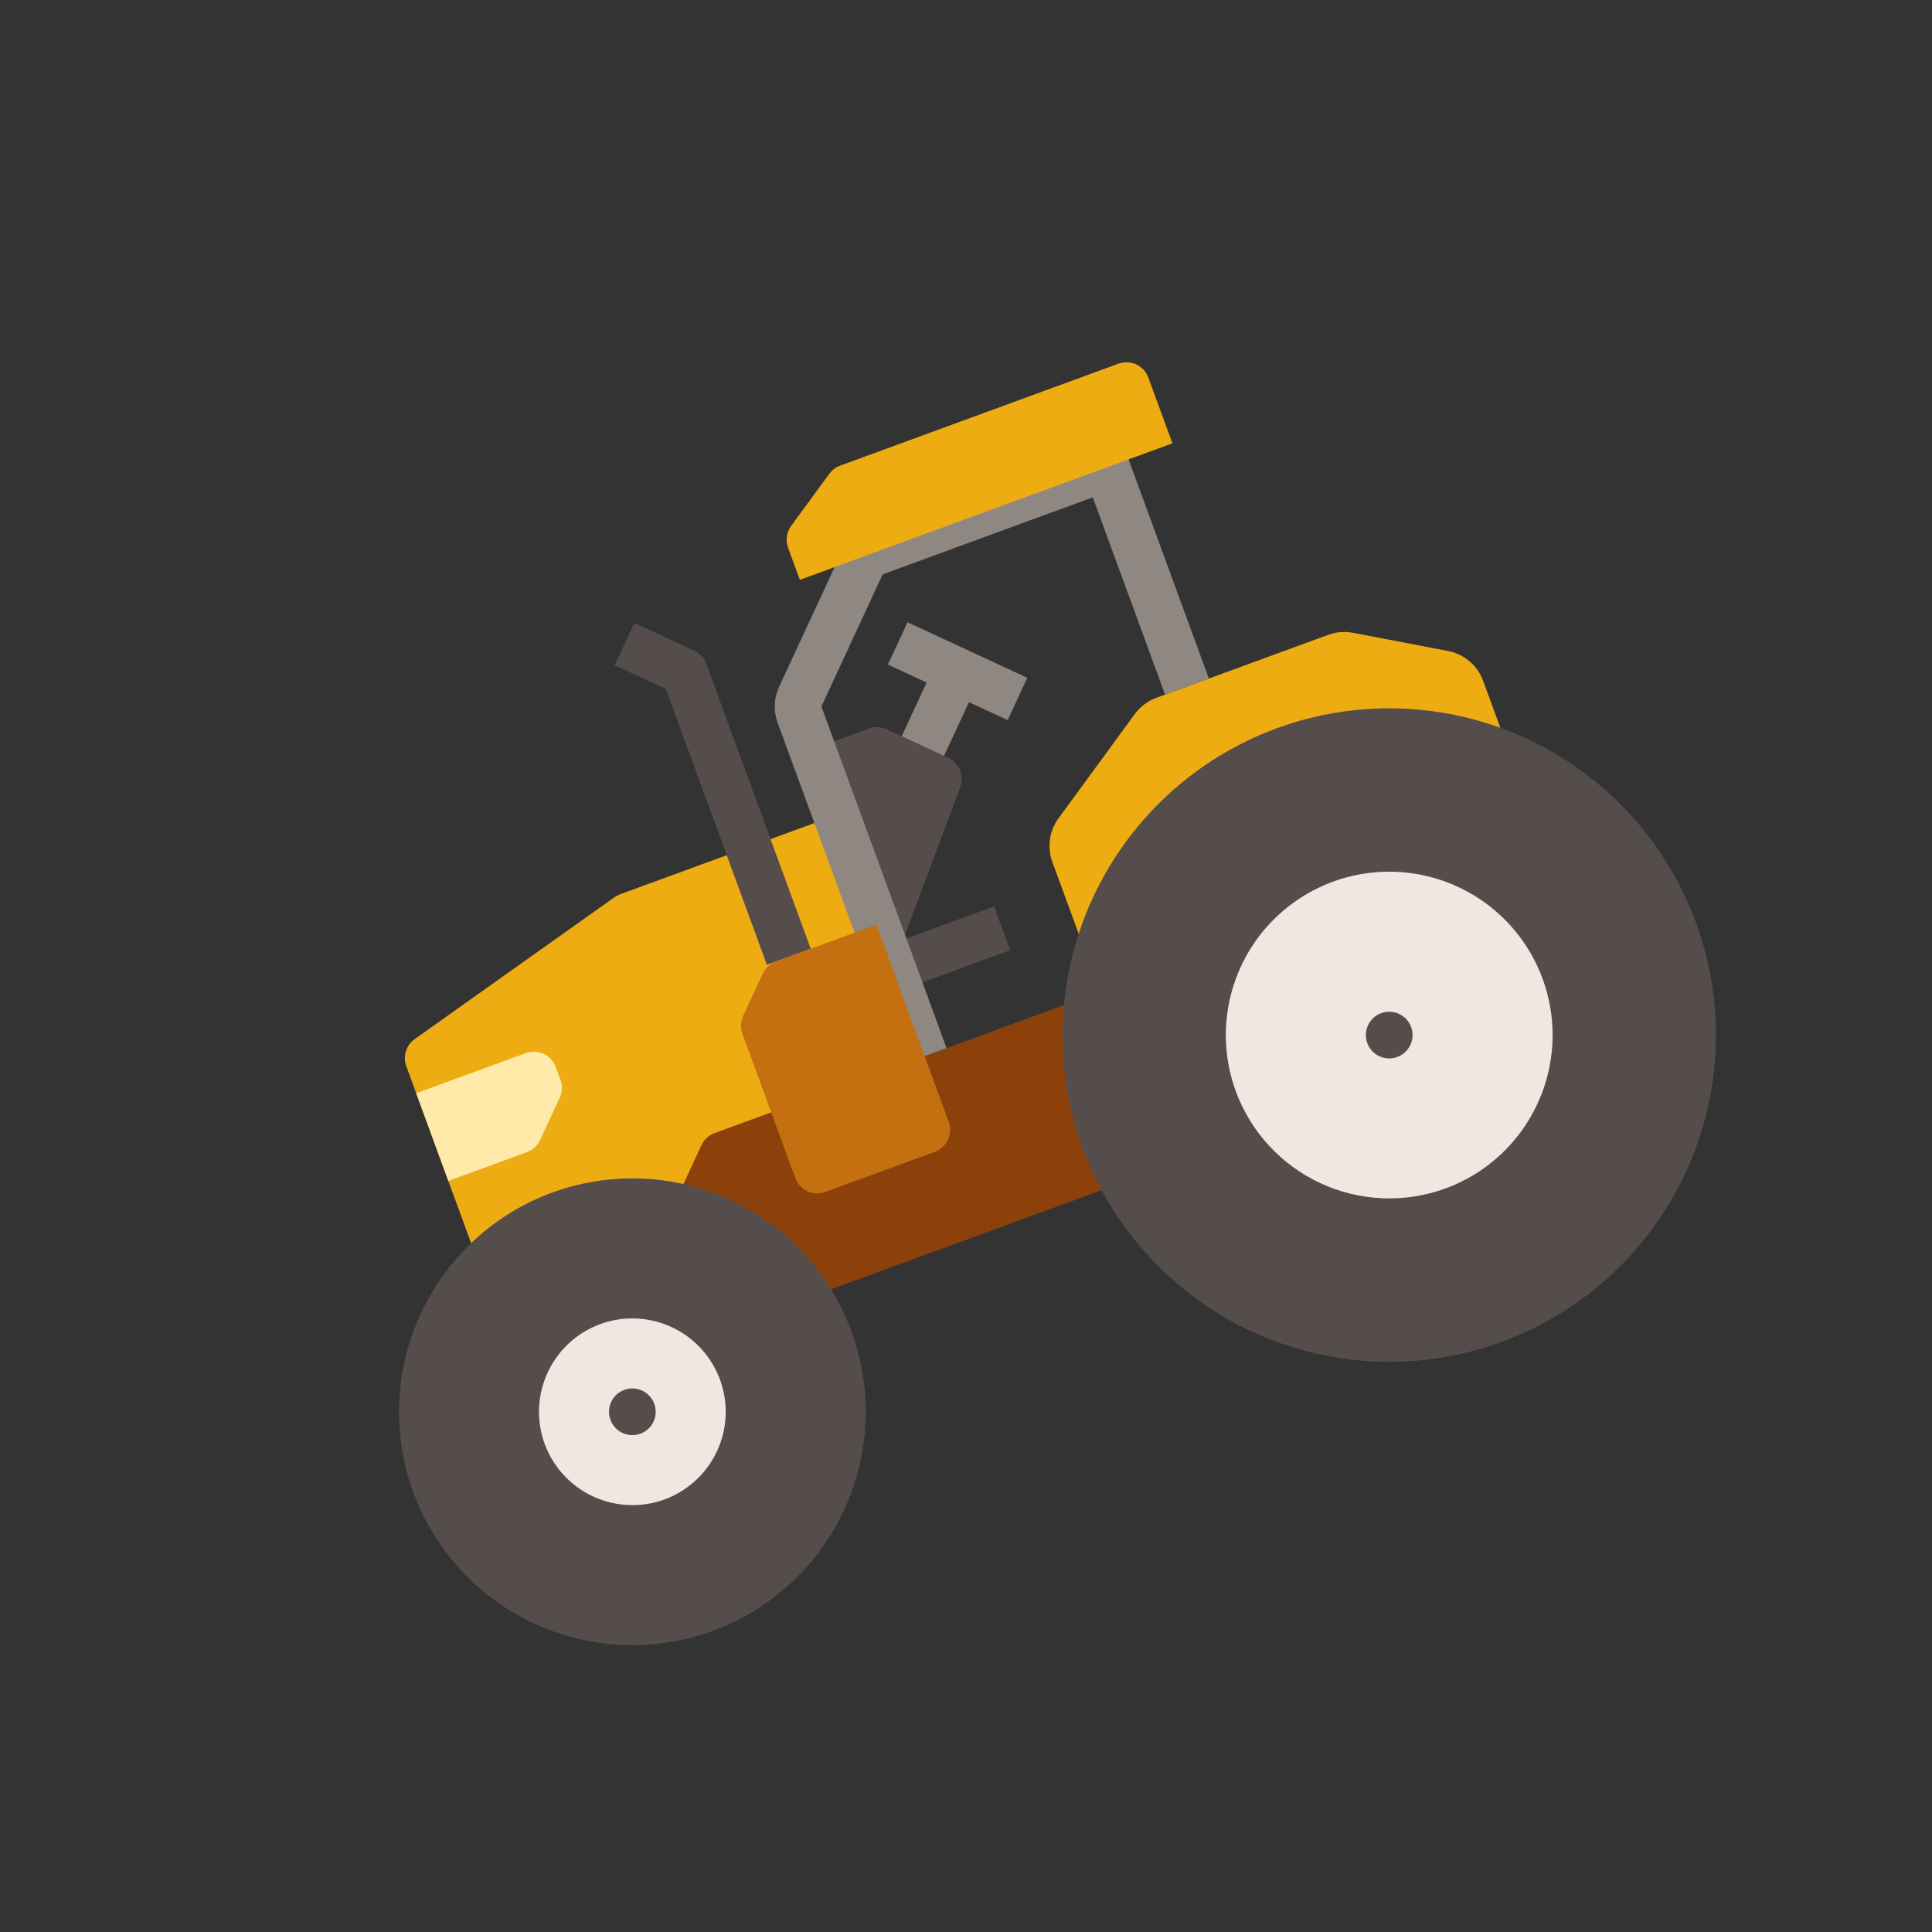<svg width="194" height="194" viewBox="0 0 194 194" fill="none" xmlns="http://www.w3.org/2000/svg">
    <rect x="0" y="0" width="194" height="194" fill="#333333" stroke="none"/>
    <g clip-path="url(#clip0)">
        <path d="M48.244 127.384L40.797 107.057C40.62 106.575 40.607 106.047 40.759 105.556C40.912 105.065 41.221 104.638 41.641 104.34L61.714 90.087C61.884 89.967 62.069 89.869 62.265 89.797L83.977 81.843L94.459 110.452L48.244 127.384Z" fill="#EEAC13"/>
        <path d="M66.656 123.134L70.431 114.994C70.56 114.715 70.743 114.464 70.97 114.255C71.196 114.047 71.462 113.885 71.751 113.779L112.652 98.794L119.103 116.4L70.687 134.137L66.656 123.134Z" fill="#8C410B"/>
        <path d="M153.659 81.275L148.928 68.362C148.65 67.602 148.179 66.927 147.563 66.403C146.946 65.878 146.204 65.523 145.409 65.37L135.868 63.543C135.034 63.383 134.172 63.453 133.374 63.746L116.119 70.067C115.251 70.385 114.495 70.954 113.949 71.701L106.289 82.171C105.833 82.794 105.538 83.52 105.431 84.284C105.323 85.048 105.405 85.827 105.671 86.551L109.645 97.4L153.659 81.275Z" fill="#EEAC13"/>
        <path d="M149.979 132.544C134.178 138.333 116.677 130.217 110.888 114.417C105.099 98.617 113.215 81.115 129.016 75.326C144.816 69.537 162.318 77.653 168.107 93.454C173.895 109.254 165.779 126.756 149.979 132.544Z" fill="#EFE8E0"/>
        <path d="M128.209 73.126C134.303 70.893 140.922 70.518 147.229 72.047C153.536 73.576 159.247 76.941 163.642 81.717C168.036 86.492 170.916 92.463 171.917 98.875C172.918 105.287 171.995 111.852 169.264 117.74C166.534 123.627 162.12 128.573 156.579 131.951C151.038 135.33 144.619 136.989 138.135 136.72C131.651 136.45 125.392 134.264 120.151 130.438C114.909 126.612 110.92 121.317 108.687 115.223C105.704 107.051 106.083 98.03 109.743 90.138C113.403 82.246 120.044 76.127 128.209 73.126ZM145.141 119.34C148.188 118.224 150.835 116.23 152.748 113.609C154.661 110.988 155.754 107.859 155.889 104.616C156.024 101.374 155.194 98.165 153.505 95.395C151.816 92.624 149.343 90.417 146.399 89.052C143.455 87.687 140.173 87.225 136.967 87.725C133.761 88.226 130.775 89.666 128.387 91.863C126 94.06 124.317 96.916 123.553 100.07C122.788 103.223 122.976 106.533 124.092 109.579C125.593 113.662 128.652 116.982 132.598 118.812C136.544 120.642 141.055 120.832 145.141 119.34Z" fill="#544D4C"/>
        <path d="M70.753 161.571C59.815 165.579 47.698 159.96 43.691 149.021C39.683 138.083 45.302 125.966 56.24 121.959C67.179 117.951 79.296 123.57 83.303 134.508C87.311 145.447 81.692 157.564 70.753 161.571Z" fill="#EFE8E0"/>
        <path d="M55.434 119.757C59.786 118.162 64.514 117.894 69.019 118.986C73.524 120.079 77.604 122.482 80.743 125.893C83.882 129.304 85.939 133.57 86.654 138.15C87.369 142.73 86.709 147.419 84.759 151.624C82.809 155.83 79.656 159.362 75.698 161.775C71.74 164.188 67.155 165.374 62.524 165.181C57.892 164.989 53.422 163.428 49.678 160.694C45.934 157.961 43.084 154.179 41.49 149.827C39.359 143.99 39.63 137.546 42.244 131.909C44.859 126.272 49.602 121.901 55.434 119.757ZM66.722 150.567C68.463 149.929 69.975 148.789 71.069 147.292C72.162 145.794 72.787 144.006 72.864 142.153C72.941 140.301 72.466 138.467 71.501 136.884C70.536 135.3 69.123 134.039 67.441 133.259C65.758 132.479 63.883 132.215 62.051 132.501C60.219 132.787 58.513 133.61 57.148 134.866C55.784 136.121 54.822 137.753 54.386 139.555C53.949 141.357 54.056 143.248 54.694 144.989C55.551 147.322 57.3 149.219 59.554 150.265C61.809 151.311 64.387 151.419 66.722 150.567Z" fill="#544D4C"/>
        <path d="M140.303 106.136C139.088 106.582 137.742 105.957 137.296 104.742C136.851 103.527 137.475 102.18 138.691 101.735C139.906 101.29 141.253 101.914 141.698 103.129C142.143 104.345 141.519 105.691 140.303 106.136Z" fill="#544D4C"/>
        <path d="M77.005 96.877L81.406 95.265L70.925 66.656C70.819 66.367 70.657 66.101 70.449 65.875C70.24 65.648 69.989 65.465 69.71 65.336L63.696 62.547L61.724 66.799L66.857 69.179L77.005 96.877Z" fill="#544D4C"/>
        <path d="M52.797 105.747L41.794 109.778L45.019 118.581L52.91 115.69C53.494 115.476 53.969 115.039 54.23 114.475L56.202 110.223C56.332 109.943 56.405 109.641 56.418 109.334C56.43 109.026 56.383 108.719 56.277 108.43L55.804 107.141C55.59 106.557 55.154 106.083 54.59 105.821C54.026 105.56 53.381 105.533 52.797 105.747Z" fill="#FFEAAA"/>
        <path d="M89.848 75.431L93.045 68.536L89.158 66.733L91.129 62.481L103.157 68.059L101.185 72.311L97.298 70.508L94.1 77.403L89.848 75.431Z" fill="#8F8781"/>
        <path d="M89.621 97.248L96.422 79.039C96.629 78.486 96.619 77.875 96.395 77.329C96.171 76.782 95.748 76.341 95.213 76.093L89.041 73.231C88.762 73.101 88.46 73.028 88.153 73.015C87.845 73.002 87.538 73.05 87.249 73.156L81.559 75.241L89.621 97.248Z" fill="#544D4C"/>
        <path d="M99.818 91.016L88.815 95.047L90.427 99.448L101.431 95.417L99.818 91.016Z" fill="#544D4C"/>
        <path d="M64.303 143.965C63.087 144.41 61.741 143.785 61.296 142.57C60.851 141.355 61.475 140.008 62.69 139.563C63.906 139.118 65.252 139.742 65.697 140.958C66.143 142.173 65.518 143.519 64.303 143.965Z" fill="#544D4C"/>
        <path d="M90.645 106.857L95.047 105.244L82.48 70.945L88.635 57.672L109.731 49.943L116.988 69.749L121.389 68.136L113.326 46.129C113.221 45.84 113.059 45.575 112.85 45.348C112.642 45.122 112.391 44.938 112.112 44.809C111.833 44.679 111.531 44.606 111.223 44.593C110.915 44.581 110.608 44.629 110.319 44.735L86.112 53.604C85.823 53.71 85.557 53.871 85.331 54.08C85.104 54.288 84.921 54.539 84.792 54.819L78.228 68.973C77.709 70.101 77.655 71.389 78.079 72.557L90.645 106.857Z" fill="#8F8781"/>
        <path d="M84.359 46.758L112.302 36.52C112.886 36.306 113.531 36.333 114.095 36.595C114.658 36.856 115.095 37.331 115.309 37.915L117.728 44.517L80.316 58.223L79.135 55C79.002 54.637 78.961 54.248 79.015 53.866C79.069 53.484 79.216 53.121 79.444 52.809L83.274 47.574C83.547 47.201 83.925 46.917 84.359 46.758Z" fill="#EEAC13"/>
        <path d="M77.917 96.544L88.009 92.847L95.265 112.653C95.479 113.237 95.452 113.881 95.191 114.445C94.929 115.009 94.454 115.446 93.871 115.66L82.867 119.691C82.284 119.905 81.639 119.878 81.075 119.617C80.511 119.355 80.074 118.881 79.86 118.297L74.55 103.804C74.337 103.22 74.363 102.575 74.625 102.011L76.597 97.759C76.726 97.48 76.91 97.228 77.136 97.02C77.362 96.812 77.628 96.65 77.917 96.544Z" fill="#C47010"/>
    </g>
    <defs>
        <clipPath id="clip0">
            <rect width="150" height="150" transform="matrix(-0.939 0.344 0.344 0.939 141.651 0.807)" fill="white"/>
        </clipPath>
    </defs>
</svg>